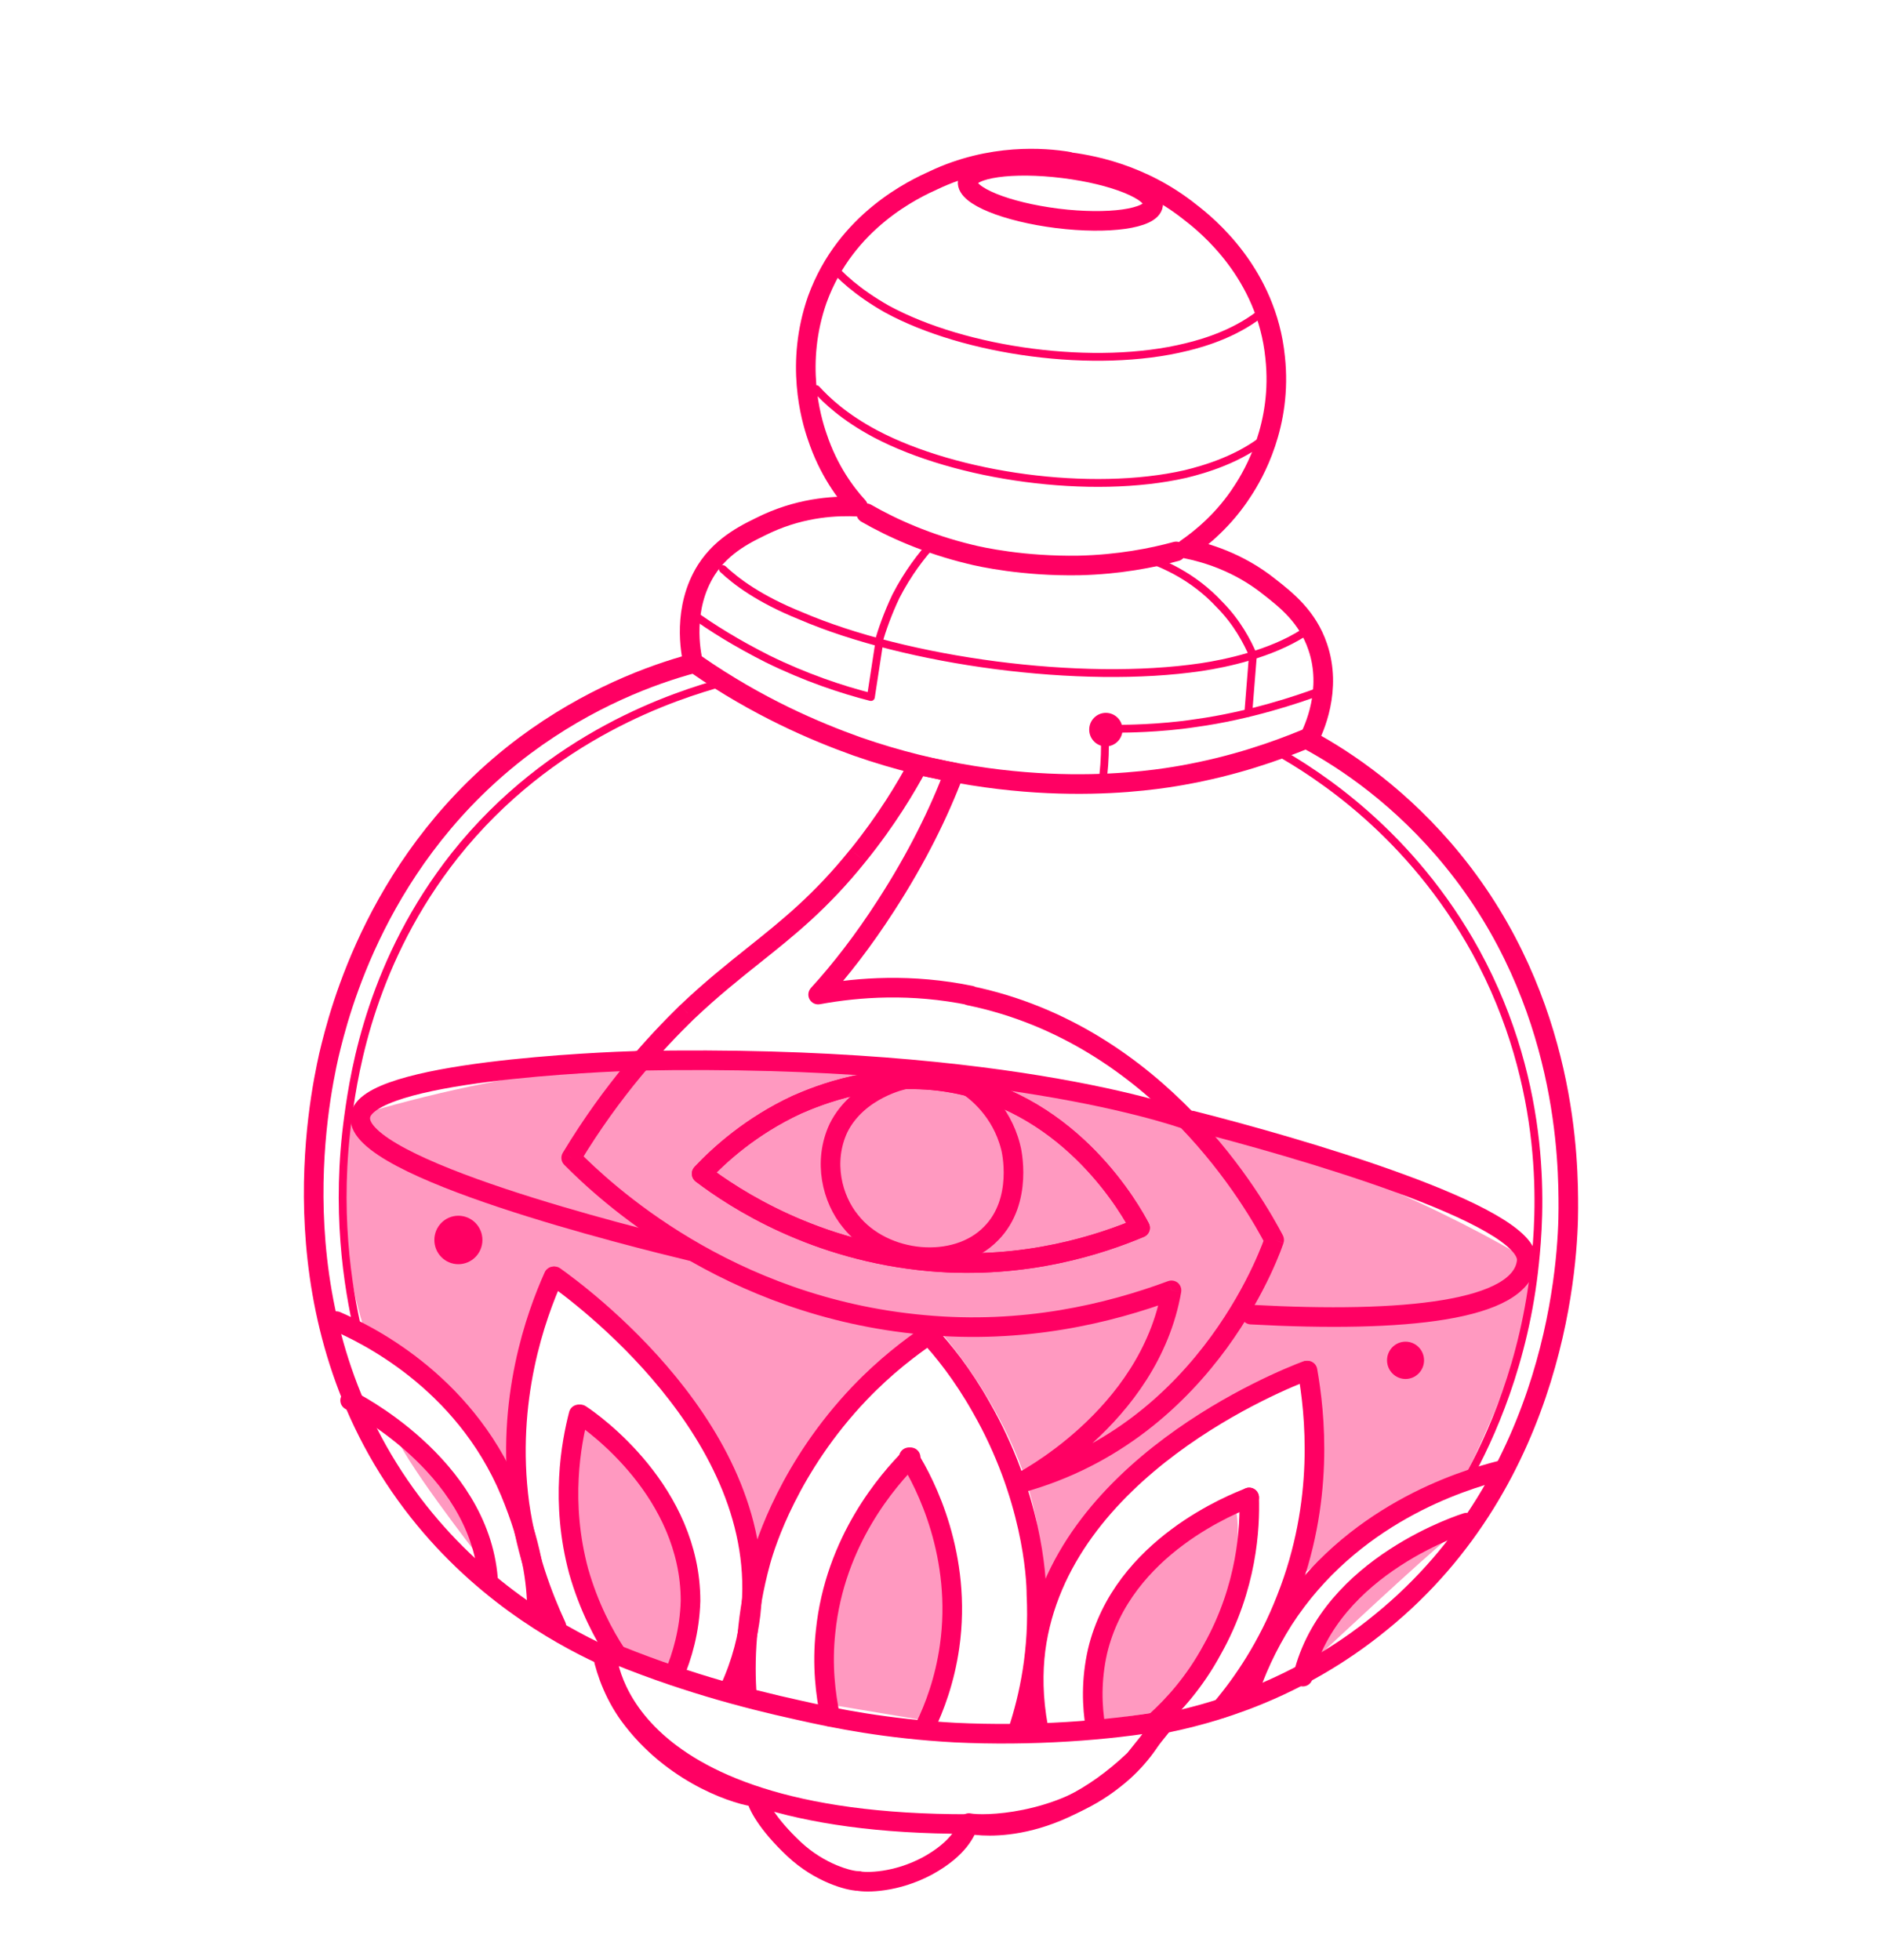 <svg width="24" height="25" viewBox="0 0 24 25" fill="none" xmlns="http://www.w3.org/2000/svg">
<path opacity="0.4" d="M4.465 14.244C4.465 14.244 4.217 15.767 4.677 17.041C4.677 17.041 6.341 17.945 6.529 18.909C6.529 18.909 6.341 17.6 7.025 16.267C7.025 16.267 9.525 18.016 9.643 19.968C9.643 19.968 10.328 17.814 11.955 16.945C11.955 16.945 13.442 18.564 13.253 20.277C13.253 20.277 14.515 18.064 16.674 17.481C16.674 17.481 16.862 18.885 16.579 20.099C16.579 20.099 18.526 18.73 18.714 18.766C18.714 18.766 19.575 17.052 19.575 16.124C19.575 16.124 12.769 11.71 4.453 14.256L4.465 14.244Z" fill="#FF0063"/>
<path opacity="0.4" d="M7.367 18.052C7.367 18.052 6.871 19.753 7.756 20.979L8.617 21.288C8.617 21.288 9.419 19.23 7.367 18.052V18.052Z" fill="#FF0063"/>
<path opacity="0.4" d="M5.02 18.242C5.02 18.242 5.94 18.885 6.093 19.837C6.093 19.837 5.09 18.552 5.02 18.242V18.242Z" fill="#FF0063"/>
<path opacity="0.4" d="M11.543 18.683C11.543 18.683 10.127 20.301 10.658 21.753L11.79 21.943C11.79 21.943 12.592 20.598 11.543 18.683Z" fill="#FF0063"/>
<path opacity="0.4" d="M15.765 19.266C15.765 19.266 13.807 19.991 14.055 21.943L14.822 21.824C14.822 21.824 15.954 20.491 15.765 19.266V19.266Z" fill="#FF0063"/>
<path opacity="0.4" d="M18.478 19.611C18.478 19.611 16.992 20.11 16.827 21.11C16.827 21.11 18.16 19.861 18.478 19.611Z" fill="#FF0063"/>
<path d="M10.941 23.99C10.835 23.99 10.457 23.894 10.127 23.585C9.785 23.264 9.655 23.014 9.643 22.919C9.455 22.907 8.641 22.669 8.075 21.943C7.839 21.645 7.732 21.324 7.685 21.11C7.096 20.836 6.081 20.265 5.255 19.171C3.486 16.826 4.064 14.042 4.194 13.459C4.324 12.912 4.819 10.912 6.694 9.508C7.508 8.902 8.31 8.604 8.841 8.461C8.806 8.319 8.7 7.759 9.006 7.271C9.219 6.938 9.537 6.795 9.785 6.676C10.257 6.462 10.681 6.45 10.941 6.462C10.788 6.296 10.563 5.998 10.422 5.57C10.339 5.332 10.139 4.63 10.422 3.821C10.788 2.809 11.672 2.405 11.908 2.298C12.639 1.952 13.324 2.012 13.618 2.06" stroke="#FF0063" stroke-width="0.25" stroke-linecap="round" stroke-linejoin="round"/>
<path d="M10.941 23.99C11.047 24.013 11.425 24.013 11.826 23.799C12.238 23.573 12.321 23.347 12.356 23.252C12.533 23.288 13.477 23.276 14.208 22.693C14.515 22.455 14.692 22.181 14.786 21.991C15.423 21.872 16.544 21.562 17.605 20.694C19.882 18.849 20 16.017 20 15.41C20 14.851 20 12.781 18.526 10.972C17.877 10.175 17.169 9.699 16.685 9.437C16.756 9.306 16.992 8.794 16.803 8.247C16.674 7.866 16.402 7.652 16.19 7.486C15.789 7.164 15.364 7.045 15.128 6.998C15.317 6.867 15.612 6.629 15.848 6.26C15.989 6.046 16.355 5.415 16.261 4.558C16.155 3.487 15.388 2.869 15.187 2.714C14.55 2.202 13.878 2.095 13.583 2.06" stroke="#FF0063" stroke-width="0.25" stroke-linecap="round" stroke-linejoin="round"/>
<path d="M9.526 21.645C9.49 21.193 9.514 20.587 9.702 19.908C9.761 19.694 10.068 18.706 10.965 17.766C11.295 17.421 11.613 17.183 11.838 17.029" stroke="#FF0063" stroke-width="0.25" stroke-linecap="round" stroke-linejoin="round"/>
<path d="M10.587 21.895C10.528 21.61 10.481 21.241 10.528 20.812C10.646 19.646 11.33 18.873 11.613 18.587" stroke="#FF0063" stroke-width="0.25" stroke-linecap="round" stroke-linejoin="round"/>
<path d="M12.982 22.074C13.123 21.645 13.253 21.05 13.217 20.337C13.217 20.11 13.159 19.075 12.51 17.945C12.274 17.528 12.026 17.219 11.837 17.017" stroke="#FF0063" stroke-width="0.25" stroke-linecap="round" stroke-linejoin="round"/>
<path d="M11.79 22.038C11.92 21.776 12.05 21.419 12.109 21.003C12.274 19.849 11.802 18.921 11.59 18.587" stroke="#FF0063" stroke-width="0.25" stroke-linecap="round" stroke-linejoin="round"/>
<path d="M9.301 21.55C9.466 21.193 9.537 20.872 9.572 20.587C9.832 18.278 7.355 16.481 7.072 16.279" stroke="#FF0063" stroke-width="0.25" stroke-linecap="round" stroke-linejoin="round"/>
<path d="M7.095 20.741C6.919 20.36 6.718 19.837 6.624 19.182C6.447 17.85 6.836 16.779 7.06 16.279" stroke="#FF0063" stroke-width="0.25" stroke-linecap="round" stroke-linejoin="round"/>
<path d="M8.593 21.372C8.7 21.122 8.794 20.801 8.806 20.42C8.806 19.028 7.567 18.147 7.402 18.04" stroke="#FF0063" stroke-width="0.25" stroke-linecap="round" stroke-linejoin="round"/>
<path d="M7.862 21.098C7.697 20.848 7.508 20.491 7.379 20.039C7.143 19.159 7.284 18.409 7.379 18.04" stroke="#FF0063" stroke-width="0.25" stroke-linecap="round" stroke-linejoin="round"/>
<path d="M13.241 22.038C13.17 21.657 13.17 21.324 13.206 21.039C13.512 18.73 16.343 17.6 16.662 17.481" stroke="#FF0063" stroke-width="0.25" stroke-linecap="round" stroke-linejoin="round"/>
<path d="M15.577 21.788C15.848 21.467 16.166 21.003 16.402 20.396C16.898 19.147 16.768 18.016 16.674 17.481" stroke="#FF0063" stroke-width="0.25" stroke-linecap="round" stroke-linejoin="round"/>
<path d="M13.972 22.038C13.925 21.765 13.913 21.431 13.996 21.062C14.314 19.718 15.753 19.171 15.93 19.099" stroke="#FF0063" stroke-width="0.25" stroke-linecap="round" stroke-linejoin="round"/>
<path d="M14.739 21.955C14.963 21.753 15.234 21.455 15.459 21.039C15.907 20.241 15.942 19.48 15.93 19.099" stroke="#FF0063" stroke-width="0.25" stroke-linecap="round" stroke-linejoin="round"/>
<path d="M6.848 20.563C6.848 20.17 6.777 19.682 6.506 19.028C5.904 17.588 4.618 16.993 4.288 16.85" stroke="#FF0063" stroke-width="0.25" stroke-linecap="round" stroke-linejoin="round"/>
<path d="M15.907 21.634C16.001 21.336 16.155 20.991 16.367 20.658C17.228 19.325 18.62 18.885 19.139 18.754" stroke="#FF0063" stroke-width="0.25" stroke-linecap="round" stroke-linejoin="round"/>
<path d="M8.948 14.97C9.172 14.732 9.573 14.363 10.162 14.089C10.41 13.982 11.212 13.637 12.168 13.816C13.689 14.101 14.432 15.458 14.539 15.66C14.055 15.863 13.088 16.196 11.861 16.089C10.387 15.958 9.372 15.291 8.948 14.97Z" stroke="#FF0063" stroke-width="0.25" stroke-linecap="round" stroke-linejoin="round"/>
<path d="M11.531 13.768C11.531 13.768 10.941 13.887 10.693 14.387C10.493 14.815 10.611 15.291 10.847 15.577C11.271 16.112 12.191 16.196 12.639 15.732C13.052 15.315 12.899 14.661 12.887 14.625C12.769 14.161 12.439 13.911 12.345 13.851" stroke="#FF0063" stroke-width="0.25" stroke-linecap="round" stroke-linejoin="round"/>
<path d="M14.705 2.613C14.726 2.437 14.214 2.228 13.561 2.147C12.908 2.066 12.361 2.143 12.34 2.319C12.319 2.495 12.83 2.703 13.483 2.785C14.136 2.866 14.683 2.789 14.705 2.613Z" stroke="#FF0063" stroke-width="0.25" stroke-linecap="round" stroke-linejoin="round"/>
<path d="M10.587 3.368C10.705 3.511 10.929 3.725 11.307 3.94C12.309 4.487 13.973 4.713 15.129 4.427C15.376 4.368 15.801 4.237 16.131 3.952" stroke="#FF0063" stroke-width="0.1" stroke-linecap="round" stroke-linejoin="round"/>
<path d="M10.41 4.963C10.54 5.106 10.764 5.32 11.165 5.534C12.203 6.081 13.914 6.319 15.117 6.046C15.364 5.986 15.813 5.855 16.155 5.57" stroke="#FF0063" stroke-width="0.1" stroke-linecap="round" stroke-linejoin="round"/>
<path d="M9.219 7.259C9.384 7.414 9.679 7.64 10.21 7.854C11.566 8.437 13.784 8.735 15.317 8.509C15.636 8.461 16.202 8.342 16.627 8.069" stroke="#FF0063" stroke-width="0.1" stroke-linecap="round" stroke-linejoin="round"/>
<path d="M4.571 17.005C4.43 16.398 4.276 15.422 4.441 14.232C4.524 13.626 4.748 12.245 5.798 10.912C7.025 9.366 8.629 8.866 9.231 8.699" stroke="#FF0063" stroke-width="0.1" stroke-linecap="round" stroke-linejoin="round"/>
<path d="M16.261 9.568C16.815 9.877 17.995 10.639 18.82 12.138C19.776 13.887 19.634 15.541 19.575 16.112C19.446 17.374 19.009 18.337 18.703 18.885" stroke="#FF0063" stroke-width="0.1" stroke-linecap="round" stroke-linejoin="round"/>
<path d="M15.954 16.767C17.912 16.874 19.398 16.719 19.469 16.089C19.54 15.494 16.473 14.613 15.199 14.292" stroke="#FF0063" stroke-width="0.25" stroke-linecap="round" stroke-linejoin="round"/>
<path d="M8.818 15.958C8.075 15.779 4.524 14.899 4.595 14.244C4.654 13.661 7.709 13.542 8.122 13.53" stroke="#FF0063" stroke-width="0.25" stroke-linecap="round" stroke-linejoin="round"/>
<path d="M5.845 16.124C6.015 16.124 6.152 15.986 6.152 15.815C6.152 15.644 6.015 15.506 5.845 15.506C5.676 15.506 5.539 15.644 5.539 15.815C5.539 15.986 5.676 16.124 5.845 16.124Z" fill="#FF0063"/>
<path d="M17.924 17.588C18.054 17.588 18.16 17.481 18.16 17.35C18.16 17.218 18.054 17.112 17.924 17.112C17.794 17.112 17.688 17.218 17.688 17.35C17.688 17.481 17.794 17.588 17.924 17.588Z" fill="#FF0063"/>
<path d="M8.818 7.819C9.077 8.009 9.407 8.211 9.785 8.402C10.268 8.64 10.729 8.794 11.106 8.89L11.212 8.199" stroke="#FF0063" stroke-width="0.1" stroke-linecap="round" stroke-linejoin="round"/>
<path d="M14.315 9.294C14.315 9.294 14.786 9.294 15.246 9.223C15.942 9.128 16.567 8.913 16.792 8.83" stroke="#FF0063" stroke-width="0.1" stroke-linecap="round" stroke-linejoin="round"/>
<path d="M14.055 9.996C14.079 9.842 14.091 9.675 14.091 9.496" stroke="#FF0063" stroke-width="0.1" stroke-linecap="round" stroke-linejoin="round"/>
<path d="M15.919 9.092L15.978 8.354" stroke="#FF0063" stroke-width="0.1" stroke-linecap="round" stroke-linejoin="round"/>
<path d="M14.102 9.52C14.22 9.52 14.315 9.424 14.315 9.306C14.315 9.188 14.22 9.092 14.102 9.092C13.985 9.092 13.89 9.188 13.89 9.306C13.89 9.424 13.985 9.52 14.102 9.52Z" fill="#FF0063"/>
<path d="M11.2 8.199C11.248 8.033 11.318 7.831 11.425 7.605C11.578 7.307 11.755 7.081 11.896 6.926" stroke="#FF0063" stroke-width="0.1" stroke-linecap="round" stroke-linejoin="round"/>
<path d="M15.978 8.354C15.907 8.188 15.777 7.938 15.553 7.712C15.211 7.343 14.822 7.188 14.621 7.117" stroke="#FF0063" stroke-width="0.1" stroke-linecap="round" stroke-linejoin="round"/>
<path d="M8.877 8.473C9.667 9.021 10.398 9.33 10.929 9.52C13.005 10.246 14.727 9.949 15.069 9.889C15.742 9.77 16.273 9.58 16.65 9.425" stroke="#FF0063" stroke-width="0.25" stroke-linecap="round" stroke-linejoin="round"/>
<path d="M11.047 6.546C11.377 6.736 11.826 6.938 12.368 7.069C12.51 7.105 13.052 7.224 13.76 7.212C14.267 7.2 14.692 7.117 14.999 7.033" stroke="#FF0063" stroke-width="0.25" stroke-linecap="round" stroke-linejoin="round"/>
<path d="M14.869 21.943C14.137 22.074 13.147 22.145 12.179 22.098C11.306 22.05 10.658 21.919 10.186 21.812C9.478 21.657 8.641 21.431 7.732 21.05C7.732 21.05 7.744 23.276 12.356 23.264C12.356 23.264 13.359 23.502 14.468 22.443L14.869 21.943V21.943Z" stroke="#FF0063" stroke-width="0.25" stroke-linecap="round" stroke-linejoin="round"/>
<path d="M4.465 17.861C4.465 17.861 6.105 18.671 6.223 20.134" stroke="#FF0063" stroke-width="0.25" stroke-linecap="round" stroke-linejoin="round"/>
<path d="M18.703 19.42C18.703 19.42 16.957 19.956 16.615 21.384" stroke="#FF0063" stroke-width="0.25" stroke-linecap="round" stroke-linejoin="round"/>
<path d="M12.38 12.697V12.822C12.444 12.822 12.498 12.774 12.504 12.71C12.511 12.646 12.468 12.588 12.405 12.575L12.38 12.697ZM10.434 12.685L10.341 12.601C10.305 12.641 10.298 12.699 10.324 12.746C10.35 12.793 10.403 12.818 10.456 12.808L10.434 12.685ZM12.356 12.697V12.572C12.292 12.572 12.238 12.621 12.232 12.685C12.226 12.749 12.268 12.807 12.331 12.82L12.356 12.697ZM16.249 15.815L16.368 15.853C16.378 15.822 16.375 15.787 16.36 15.757L16.249 15.815ZM12.993 18.921L12.937 18.809C12.88 18.837 12.854 18.905 12.877 18.965C12.899 19.025 12.964 19.058 13.026 19.041L12.993 18.921ZM14.94 16.457L15.063 16.479C15.07 16.435 15.054 16.39 15.02 16.361C14.985 16.333 14.938 16.325 14.896 16.34L14.94 16.457ZM11.778 16.898L11.79 16.773L11.79 16.773L11.778 16.898ZM7.284 14.768L7.177 14.703C7.148 14.752 7.155 14.815 7.195 14.856L7.284 14.768ZM8.759 12.912L8.673 12.821L8.671 12.822L8.759 12.912ZM9.612 12.183L9.534 12.086L9.534 12.086L9.612 12.183ZM10.941 10.912L10.844 10.834L10.843 10.834L10.941 10.912ZM11.708 9.758L11.733 9.636C11.679 9.625 11.624 9.65 11.597 9.699L11.708 9.758ZM12.168 9.853L12.284 9.898C12.297 9.863 12.295 9.825 12.277 9.793C12.259 9.761 12.229 9.738 12.193 9.731L12.168 9.853ZM11.295 11.555L11.19 11.487L11.19 11.487L11.295 11.555ZM8.947 14.97L8.856 14.884C8.832 14.91 8.82 14.945 8.823 14.98C8.826 15.016 8.844 15.048 8.872 15.07L8.947 14.97ZM10.162 14.089L10.113 13.975L10.11 13.976L10.162 14.089ZM11.861 16.089L11.85 16.213L11.85 16.213L11.861 16.089ZM14.539 15.66L14.587 15.775C14.619 15.762 14.644 15.736 14.656 15.703C14.668 15.67 14.665 15.633 14.649 15.602L14.539 15.66ZM12.168 13.816L12.191 13.693L12.191 13.693L12.168 13.816ZM12.405 12.575C11.631 12.416 10.942 12.465 10.411 12.562L10.456 12.808C10.964 12.715 11.619 12.669 12.355 12.82L12.405 12.575ZM12.356 12.822H12.38V12.572H12.356V12.822ZM16.36 15.757C16.134 15.325 14.884 13.087 12.381 12.575L12.331 12.82C14.713 13.307 15.916 15.448 16.138 15.873L16.36 15.757ZM13.026 19.041C14.294 18.698 15.13 17.9 15.647 17.192C15.905 16.837 16.085 16.504 16.2 16.26C16.258 16.137 16.299 16.037 16.327 15.966C16.34 15.931 16.351 15.903 16.357 15.884C16.361 15.875 16.363 15.867 16.365 15.862C16.366 15.859 16.366 15.857 16.367 15.856C16.367 15.855 16.367 15.855 16.368 15.854C16.368 15.854 16.368 15.854 16.368 15.854C16.368 15.854 16.368 15.854 16.368 15.854C16.368 15.854 16.368 15.853 16.249 15.815C16.13 15.776 16.13 15.776 16.13 15.776C16.13 15.776 16.13 15.776 16.13 15.776C16.13 15.776 16.13 15.776 16.13 15.776C16.13 15.777 16.13 15.777 16.13 15.777C16.129 15.778 16.129 15.78 16.128 15.782C16.127 15.786 16.125 15.792 16.122 15.801C16.116 15.818 16.106 15.843 16.094 15.876C16.068 15.941 16.029 16.037 15.974 16.153C15.864 16.387 15.692 16.705 15.445 17.044C14.95 17.722 14.158 18.476 12.961 18.8L13.026 19.041ZM14.816 16.436C14.681 17.214 14.216 17.806 13.776 18.208C13.557 18.408 13.346 18.559 13.19 18.66C13.112 18.71 13.048 18.748 13.004 18.773C12.982 18.785 12.965 18.794 12.954 18.8C12.948 18.803 12.944 18.806 12.941 18.807C12.94 18.808 12.938 18.808 12.938 18.808C12.938 18.809 12.937 18.809 12.937 18.809C12.937 18.809 12.937 18.809 12.937 18.809C12.937 18.809 12.937 18.809 12.937 18.809C12.937 18.809 12.937 18.809 12.993 18.921C13.049 19.032 13.049 19.032 13.049 19.032C13.049 19.032 13.05 19.032 13.05 19.032C13.05 19.032 13.05 19.032 13.05 19.032C13.05 19.032 13.051 19.032 13.051 19.031C13.052 19.031 13.053 19.03 13.055 19.029C13.059 19.027 13.064 19.025 13.071 19.021C13.084 19.014 13.103 19.004 13.127 18.991C13.175 18.963 13.243 18.923 13.325 18.87C13.49 18.764 13.713 18.604 13.945 18.393C14.407 17.971 14.915 17.331 15.063 16.479L14.816 16.436ZM11.767 17.022C13.065 17.143 14.169 16.877 14.983 16.575L14.896 16.34C14.106 16.633 13.04 16.89 11.79 16.773L11.767 17.022ZM7.195 14.856C7.615 15.279 9.21 16.792 11.767 17.022L11.79 16.773C9.321 16.551 7.779 15.089 7.373 14.68L7.195 14.856ZM8.671 12.822C8.277 13.208 7.715 13.811 7.177 14.703L7.391 14.832C7.915 13.964 8.461 13.377 8.846 13.001L8.671 12.822ZM9.534 12.086C9.266 12.3 8.984 12.525 8.673 12.821L8.845 13.002C9.147 12.715 9.422 12.495 9.69 12.281L9.534 12.086ZM10.843 10.834C10.382 11.408 9.976 11.733 9.534 12.086L9.69 12.281C10.134 11.927 10.559 11.588 11.038 10.991L10.843 10.834ZM11.597 9.699C11.447 9.98 11.203 10.389 10.844 10.834L11.038 10.991C11.41 10.531 11.662 10.108 11.818 9.817L11.597 9.699ZM12.193 9.731L11.733 9.636L11.682 9.881L12.142 9.976L12.193 9.731ZM11.4 11.623C11.806 10.997 12.093 10.406 12.284 9.898L12.051 9.809C11.865 10.301 11.586 10.876 11.19 11.487L11.4 11.623ZM10.526 12.77C10.814 12.455 11.113 12.068 11.4 11.623L11.19 11.487C10.91 11.922 10.619 12.297 10.341 12.601L10.526 12.77ZM9.038 15.056C9.256 14.825 9.644 14.468 10.215 14.203L10.11 13.976C9.501 14.259 9.087 14.639 8.856 14.884L9.038 15.056ZM11.872 15.964C10.43 15.836 9.438 15.184 9.023 14.87L8.872 15.07C9.306 15.399 10.343 16.079 11.85 16.213L11.872 15.964ZM14.49 15.545C14.016 15.743 13.07 16.069 11.872 15.964L11.85 16.213C13.105 16.323 14.094 15.982 14.587 15.775L14.49 15.545ZM12.145 13.939C13.604 14.213 14.323 15.519 14.428 15.718L14.649 15.602C14.542 15.397 13.774 13.99 12.191 13.693L12.145 13.939ZM10.212 14.204C10.457 14.098 11.229 13.768 12.145 13.939L12.191 13.693C11.196 13.507 10.364 13.866 10.113 13.975L10.212 14.204Z" fill="#FF0063"/>
<path d="M15.199 14.304C15.199 14.304 12.958 13.435 8.134 13.53" stroke="#FF0063" stroke-width="0.25" stroke-linecap="round" stroke-linejoin="round"/>
</svg>

